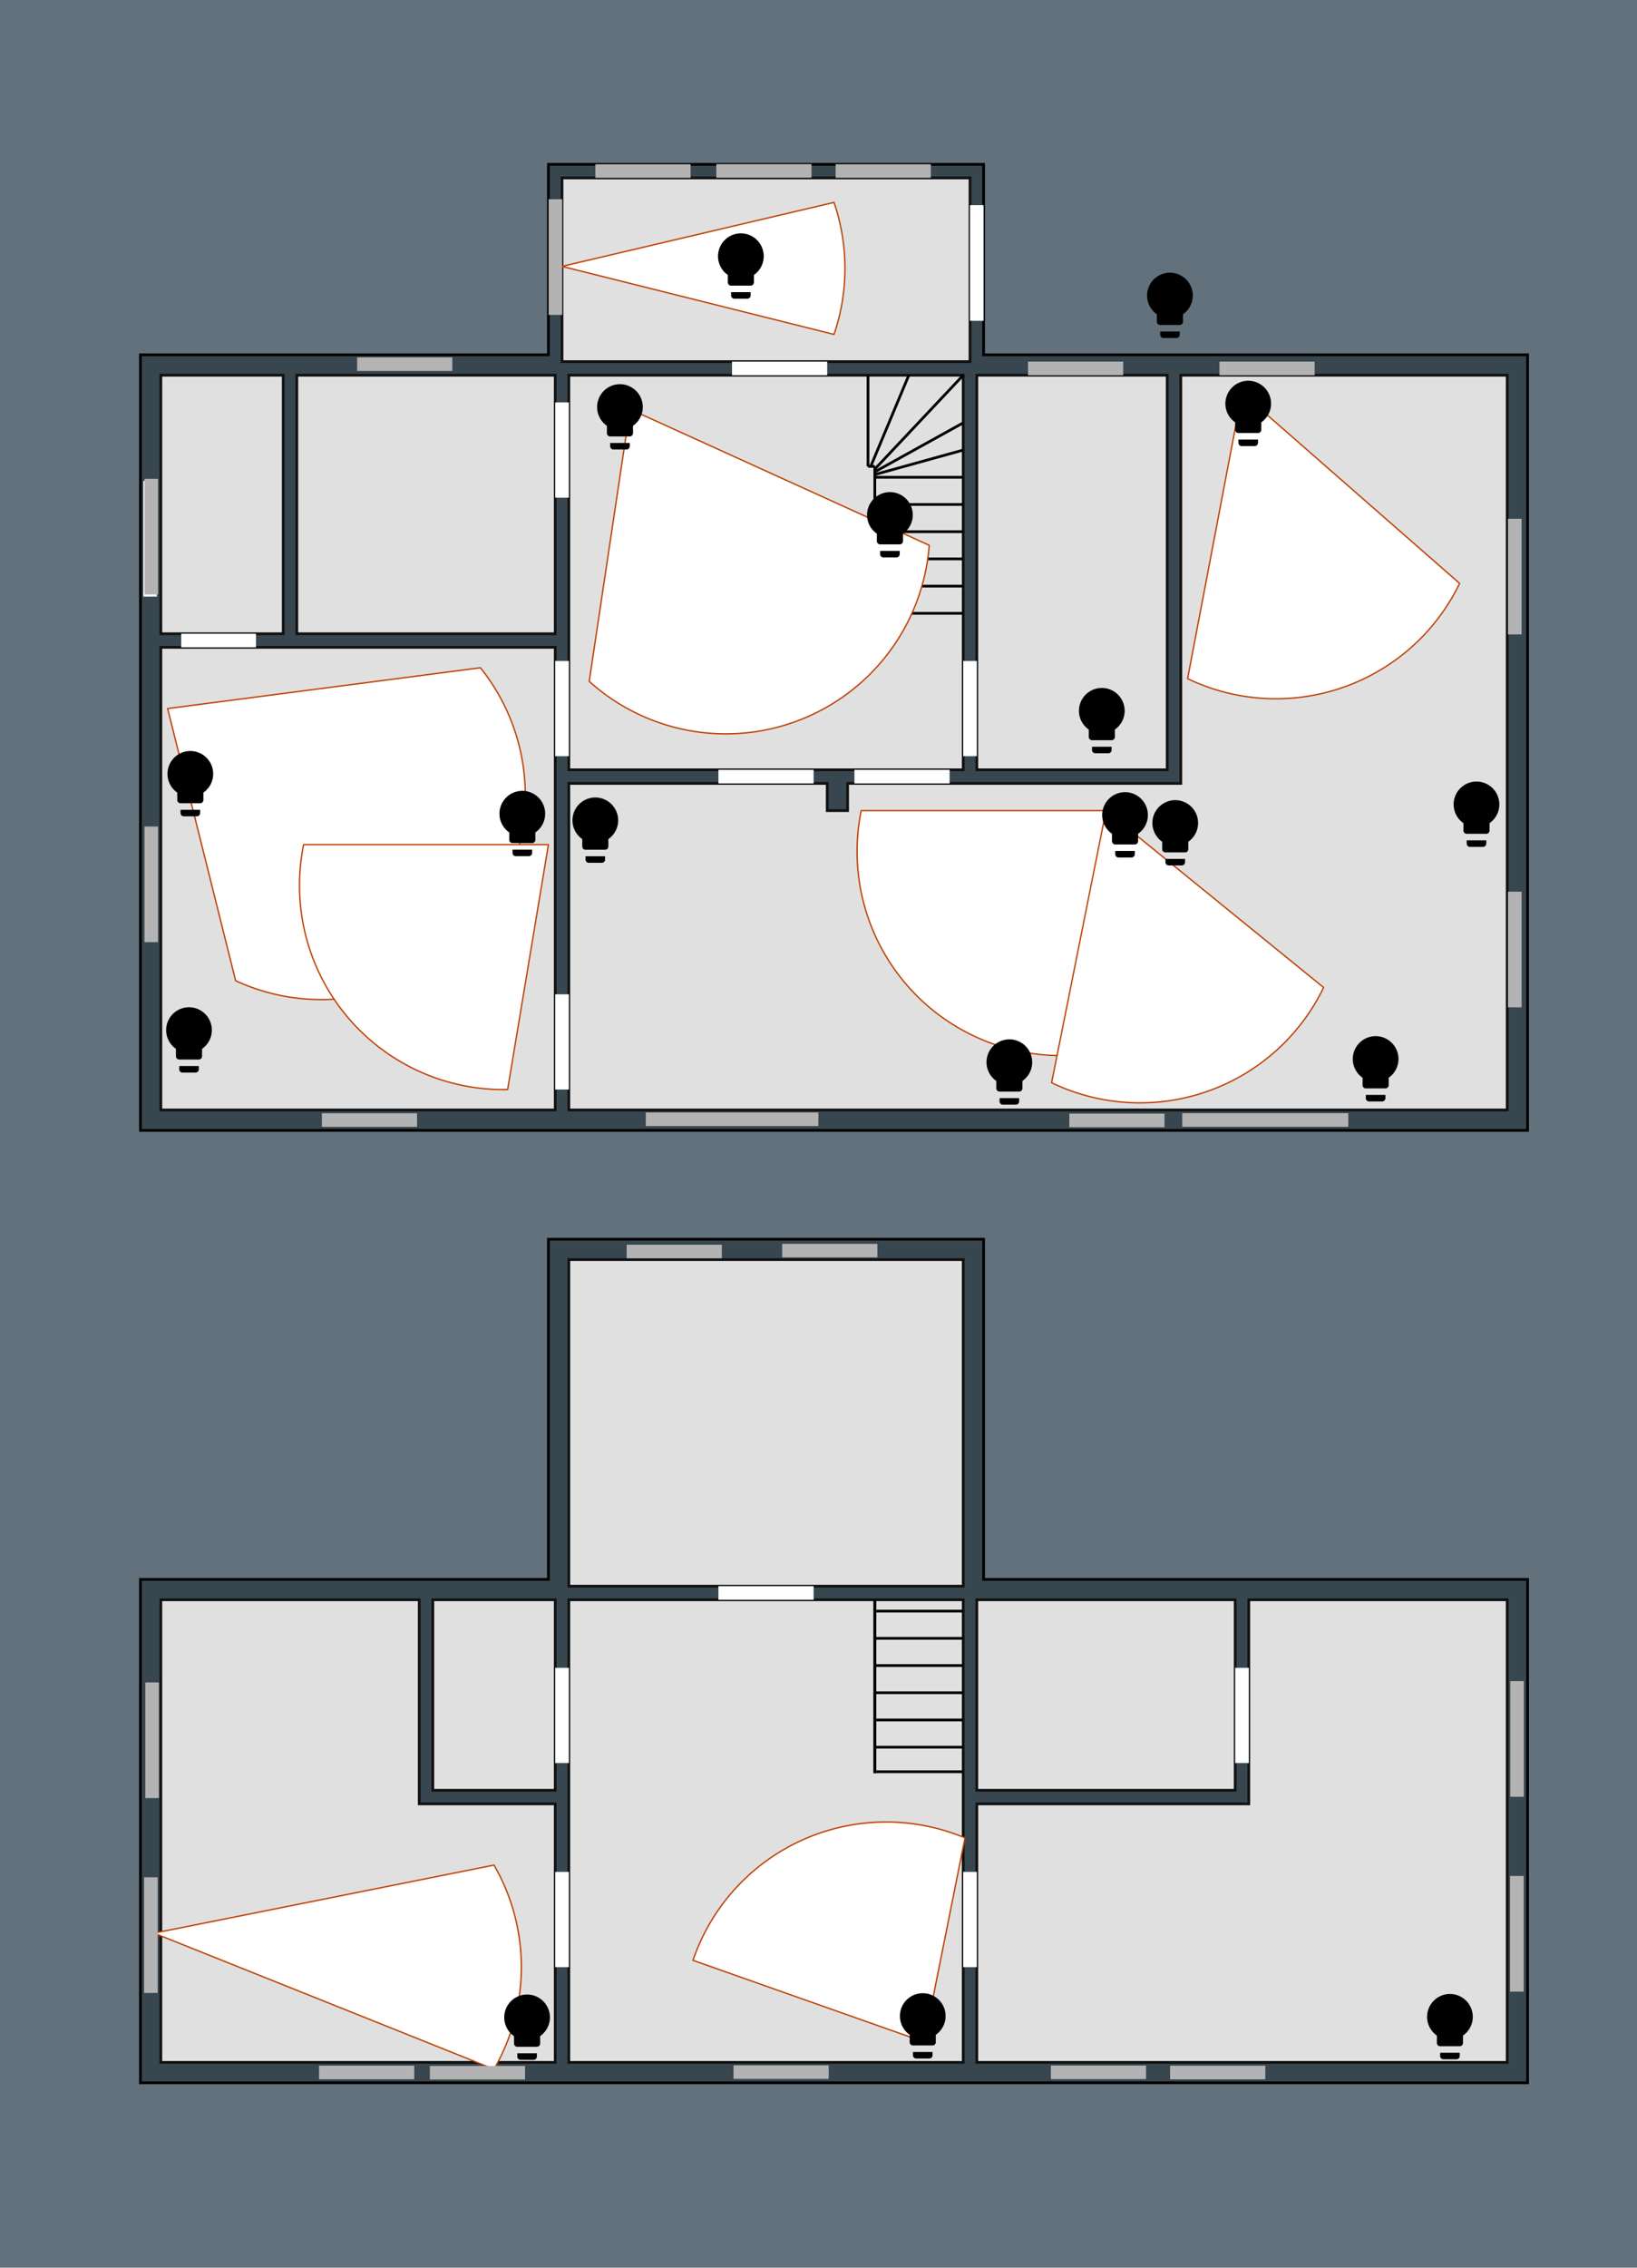 <?xml version="1.0" encoding="UTF-8" standalone="no"?>
<svg
   xmlns:dc="http://purl.org/dc/elements/1.1/"
   xmlns:cc="http://creativecommons.org/ns#"
   xmlns:rdf="http://www.w3.org/1999/02/22-rdf-syntax-ns#"
   xmlns:svg="http://www.w3.org/2000/svg"
   xmlns="http://www.w3.org/2000/svg"
   xmlns:sodipodi="http://sodipodi.sourceforge.net/DTD/sodipodi-0.dtd"
   xmlns:inkscape="http://www.inkscape.org/namespaces/inkscape"
   style="background: #62717b"
   width="650"
   height="900"
   id="svg3430"
   version="1.1"
   inkscape:version="0.91 r13725"
   sodipodi:docname="test.svg">
  <defs
     id="defs3482" />
  <sodipodi:namedview
     pagecolor="#ffffff"
     bordercolor="#666666"
     borderopacity="1"
     objecttolerance="10"
     gridtolerance="10"
     guidetolerance="10"
     inkscape:pageopacity="0"
     inkscape:pageshadow="2"
     inkscape:window-width="3200"
     inkscape:window-height="1693"
     id="namedview3480"
     showgrid="false"
     inkscape:zoom="1.4492684"
     inkscape:cx="273.50281"
     inkscape:cy="440.82249"
     inkscape:window-x="0"
     inkscape:window-y="54"
     inkscape:window-maximized="1"
     inkscape:current-layer="svg3430" />
  <polygon
     points="0,0 650,0 650,900 0,900"
     id="frame"
     style="fill:#62717b;fill-opacity:1;" />
  <polygon
     points="390,140 390,0 710,0 710,140 1110,140 1110,710 90,710 90,140 "
     id="unten aussen"
     style="fill:#37464f;fill-opacity:1;stroke:#000000;stroke-width:2;stroke-opacity:1"
     transform="matrix(0.54,0,0,0.54,7.16,65.218)" />
  <polygon
     points="400,145 400,10 700,10 700,145 "
     id="entrance"
     style="fill:#e0e0e0;stroke:#111111;stroke-width:2"
     transform="matrix(0.54,0,0,0.54,7.16,65.218)" />
  <polygon
     points="405,445 405,155 695,155 695,445 "
     id="flurunten"
     style="fill:#e0e0e0;stroke:#111111;stroke-width:2"
     transform="matrix(0.54,0,0,0.54,7.16,65.218)" />
  <polygon
     points="105,695 105,355 395,355 395,695 "
     id="kitchen"
     style="fill:#e0e0e0;stroke:#111111;stroke-width:2"
     transform="matrix(0.54,0,0,0.54,7.16,65.218)" />
  <polygon
     points="610,475 610,455 855,455 855,155 1095,155 1095,695 405,695 405,455 595,455 595,475 "
     id="wz"
     style="fill:#e0e0e0;stroke:#111111;stroke-width:2"
     transform="matrix(0.54,0,0,0.54,7.16,65.218)" />
  <polygon
     points="705,445 705,155 845,155 845,445 "
     id="bastelzimmer"
     style="fill:#e0e0e0;stroke:#111111;stroke-width:2"
     transform="matrix(0.54,0,0,0.54,7.16,65.218)" />
  <polygon
     points="205,155 395,155 395,345 205,345 "
     id="bad_unten"
     style="fill:#e0e0e0;stroke:#111111;stroke-width:2"
     transform="matrix(0.54,0,0,0.54,7.16,65.218)" />
  <polygon
     points="105,345 105,155 195,155 195,345 "
     id="abstellkammer"
     style="fill:#e0e0e0;stroke:#111111;stroke-width:2"
     transform="matrix(0.54,0,0,0.54,7.16,65.218)" />
  <polygon
     points="175,355 175,345 120,345 120,355 "
     id="tuer1"
     style="fill:#ffffff;stroke:#111111;stroke-width:0"
     transform="matrix(0.54,0,0,0.54,7.16,65.218)" />
  <polygon
     points="700,115 710,115 710,30 700,30 "
     id="tuer2"
     style="fill:#ffffff;stroke:#111111;stroke-width:0"
     transform="matrix(0.54,0,0,0.54,7.16,65.218)" />
  <polygon
     points="525,155 595,155 595,145 525,145 "
     id="polygon4729"
     style="fill:#ffffff;stroke:#111111;stroke-width:0"
     transform="matrix(0.54,0,0,0.54,7.16,65.218)" />
  <polygon
     points="395,245 405,245 405,175 395,175 "
     id="tuer3"
     style="fill:#ffffff;stroke:#111111;stroke-width:0"
     transform="matrix(0.54,0,0,0.54,7.16,65.218)" />
  <polygon
     points="395,435 405,435 405,365 395,365 "
     id="tuer4"
     style="fill:#ffffff;stroke:#111111;stroke-width:0"
     transform="matrix(0.54,0,0,0.54,7.16,65.218)" />
  <polygon
     points="395,680 405,680 405,610 395,610 "
     id="tuer5"
     style="fill:#ffffff;stroke:#111111;stroke-width:0"
     transform="matrix(0.54,0,0,0.54,7.16,65.218)" />
  <polygon
     points="695,435 705,435 705,365 695,365 "
     id="tuer6"
     style="fill:#ffffff;stroke:#111111;stroke-width:0"
     transform="matrix(0.54,0,0,0.54,7.16,65.218)" />
  <polygon
     points="685,445 685,455 615,455 615,445 "
     id="tuer7"
     style="fill:#ffffff;stroke:#111111;stroke-width:0"
     transform="matrix(0.54,0,0,0.54,7.16,65.218)" />
  <polygon
     points="585,445 585,455 515,455 515,445 "
     id="polygon4736"
     style="fill:#ffffff;stroke:#111111;stroke-width:0"
     transform="matrix(0.54,0,0,0.54,7.16,65.218)" />
  <line
     x1="344.66"
     y1="185.098"
     x2="344.66"
     y2="148.918"
     style="stroke:#000000;stroke-width:1.08"
     id="line4738" />
  <line
     x1="345.74"
     y1="185.098"
     x2="360.86"
     y2="148.918"
     style="stroke:#000000;stroke-width:1.08"
     id="line4740" />
  <line
     x1="347.36"
     y1="186.178"
     x2="382.46"
     y2="148.918"
     style="stroke:#000000;stroke-width:1.08"
     id="line4742" />
  <line
     x1="347.36"
     y1="187.258"
     x2="382.46"
     y2="167.818"
     style="stroke:#000000;stroke-width:1.08"
     id="line4744" />
  <line
     x1="347.36"
     y1="188.338"
     x2="382.46"
     y2="178.618"
     style="stroke:#000000;stroke-width:1.08"
     id="line4746" />
  <line
     x1="347.36"
     y1="189.418"
     x2="382.46"
     y2="189.418"
     style="stroke:#000000;stroke-width:1.08"
     id="line4748" />
  <line
     x1="347.36"
     y1="200.218"
     x2="382.46"
     y2="200.218"
     style="stroke:#000000;stroke-width:1.08"
     id="line4750" />
  <line
     x1="347.36"
     y1="211.018"
     x2="382.46"
     y2="211.018"
     style="stroke:#000000;stroke-width:1.08"
     id="line4752" />
  <line
     x1="347.36"
     y1="221.818"
     x2="382.46"
     y2="221.818"
     style="stroke:#000000;stroke-width:1.08"
     id="line4754" />
  <line
     x1="347.36"
     y1="232.618"
     x2="382.46"
     y2="232.618"
     style="stroke:#000000;stroke-width:1.08"
     id="line4756" />
  <line
     x1="347.36"
     y1="243.418"
     x2="382.46"
     y2="243.418"
     style="stroke:#000000;stroke-width:1.08"
     id="line4758" />
  <line
     x1="347.36"
     y1="185.098"
     x2="347.36"
     y2="243.418"
     style="stroke:#000000;stroke-width:1.08"
     id="line4760" />
  <line
     x1="344.66"
     y1="185.098"
     x2="347.36"
     y2="185.098"
     style="stroke:#000000;stroke-width:1.08"
     id="line4762" />
  <path
     d="m 223.16,105.718 108,27 a 81,81 0 0 0 0,-52.38 z"
     id="binary_sensor.dev6_motion"
     style="fill:#ffffff;stroke:#be4102;stroke-width:0.54;stroke-linejoin:round"
     inkscape:connector-curvature="0"
     inkscape:label="#path3442" />
  <path
     d="m 294.175,92.619 a 9.072,9.072 0 0 0 -9.072,9.072 c 0,3.084 1.542,5.793 3.888,7.439 l 0,2.929 a 1.296,1.296 0 0 0 1.296,1.296 l 7.776,0 a 1.296,1.296 0 0 0 1.296,-1.296 l 0,-2.929 c 2.346,-1.646 3.888,-4.355 3.888,-7.439 a 9.072,9.072 0 0 0 -9.072,-9.072 m -3.888,24.624 a 1.296,1.296 0 0 0 1.296,1.296 l 5.184,0 a 1.296,1.296 0 0 0 1.296,-1.296 l 0,-1.296 -7.776,0 0,1.296 z"
     id="light.dev12"
     inkscape:connector-curvature="0"
     style="fill:#000000;stroke:#111111;stroke-width:0"
     inkscape:label="#path3432" />
  <path
     d="m 250.16,162.418 -16.2,108 a 81,81 0 0 0 135,-54 z"
     id="binary_sensor.dev15_motion"
     style="fill:#ffffff;stroke:#be4102;stroke-width:0.54;stroke-linejoin:round"
     inkscape:connector-curvature="0"
     inkscape:label="#path3444" />
  <path
     d="m 66.56,281.218 27,108 a 81,81 0 0 0 97.2,-124.2 z"
     id="binary_sensor.dev14_motion"
     style="fill:#ffffff;stroke:#be4102;stroke-width:0.54;stroke-linejoin:round"
     inkscape:connector-curvature="0"
     inkscape:label="#kitchen aussen" />
  <path
     d="m 217.76,335.218 -97.2,0 a 81,81 0 0 0 81,97.2 z"
     id="binary_sensor.dev4_motion"
     style="fill:#ffffff;stroke:#be4102;stroke-width:0.54;stroke-linejoin:round"
     inkscape:connector-curvature="0"
     inkscape:label="#kitchen innen" />
  <path
     d="m 439.16,321.718 -97.2,0 a 81,81 0 0 0 81,97.2 z"
     id="firefly"
     style="fill:#ffffff;stroke:#be4102;stroke-width:0.54;stroke-linejoin:round"
     inkscape:connector-curvature="0" />
  <path
     d="m 439.16,321.718 -21.6,108 a 81,81 0 0 0 108,-37.8 z"
     id="tv cam"
     style="fill:#ffffff;stroke:#be4102;stroke-width:0.54;stroke-linejoin:round"
     inkscape:connector-curvature="0" />
  <path
     d="m 493.16,155.938 -21.6,113.4 a 81,81 0 0 0 108,-37.8 z"
     id="path3450"
     style="fill:#ffffff;stroke:#be4102;stroke-width:0.54;stroke-linejoin:round"
     inkscape:connector-curvature="0" />
  <!-- <path d="M 400,75 l 200,50 a150,150 0 0,0 -37,-97 z" 
		style="fill:#ffffff; stroke: #be4102; stroke-width: 1" stroke-linejoin="round" /> -->
  <polygon
     points="390,1040 390,790 710,790 710,1040 1110,1040 1110,1410 90,1410 90,1040 "
     id="oben aussen"
     style="fill:#37464f;fill-opacity:1;stroke:#000000;stroke-width:2;stroke-opacity:1"
     transform="matrix(0.54,0,0,0.54,7.16,65.218)" />
  <polygon
     points="405,1045 405,805 695,805 695,1045 "
     id="bad2"
     style="fill:#e0e0e0;stroke:#111111;stroke-width:2"
     transform="matrix(0.54,0,0,0.54,7.16,65.218)" />
  <polygon
     points="405,1395 405,1055 695,1055 695,1395 "
     id="fluroben"
     style="fill:#e0e0e0;stroke:#111111;stroke-width:2"
     transform="matrix(0.54,0,0,0.54,7.16,65.218)" />
  <polygon
     points="105,1395 105,1055 295,1055 295,1205 395,1205 395,1395 "
     id="carlo"
     style="fill:#e0e0e0;stroke:#111111;stroke-width:2"
     transform="matrix(0.54,0,0,0.54,7.16,65.218)" />
  <polygon
     points="705,1395 705,1205 905,1205 905,1055 1095,1055 1095,1395 "
     id="sclaf"
     style="fill:#e0e0e0;stroke:#111111;stroke-width:2"
     transform="matrix(0.54,0,0,0.54,7.16,65.218)" />
  <polygon
     points="705,1195 705,1055 895,1055 895,1195 "
     id="gadrobe"
     style="fill:#e0e0e0;stroke:#111111;stroke-width:2"
     transform="matrix(0.54,0,0,0.54,7.16,65.218)" />
  <polygon
     points="305,1055 395,1055 395,1195 305,1195 "
     id="heizung"
     style="fill:#e0e0e0;stroke:#111111;stroke-width:2"
     transform="matrix(0.54,0,0,0.54,7.16,65.218)" />
  <polygon
     points="585,1045 585,1055 515,1055 515,1045 "
     id="tuer_O1"
     style="fill:#ffffff;stroke:#111111;stroke-width:0"
     transform="matrix(0.54,0,0,0.54,7.16,65.218)" />
  <polygon
     points="395,1175 405,1175 405,1105 395,1105 "
     id="tuer_O2"
     style="fill:#ffffff;stroke:#111111;stroke-width:0"
     transform="matrix(0.54,0,0,0.54,7.16,65.218)" />
  <polygon
     points="695,1325 705,1325 705,1255 695,1255 "
     id="tuer_O3"
     style="fill:#ffffff;stroke:#111111;stroke-width:0"
     transform="matrix(0.54,0,0,0.54,7.16,65.218)" />
  <polygon
     points="395,1325 405,1325 405,1255 395,1255 "
     id="tuer_O4"
     style="fill:#ffffff;stroke:#111111;stroke-width:0"
     transform="matrix(0.54,0,0,0.54,7.16,65.218)" />
  <polygon
     points="895,1175 905,1175 905,1105 895,1105 "
     id="tuer_O5"
     style="fill:#ffffff;stroke:#111111;stroke-width:0"
     transform="matrix(0.54,0,0,0.54,7.16,65.218)" />
  <line
     x1="347.36"
     y1="639.418"
     x2="382.46"
     y2="639.418"
     style="stroke:#000000;stroke-width:1.08"
     id="line4794" />
  <line
     x1="347.36"
     y1="650.218"
     x2="382.46"
     y2="650.218"
     style="stroke:#000000;stroke-width:1.08"
     id="line4796" />
  <line
     x1="347.36"
     y1="661.018"
     x2="382.46"
     y2="661.018"
     style="stroke:#000000;stroke-width:1.08"
     id="line4798" />
  <line
     x1="347.36"
     y1="671.818"
     x2="382.46"
     y2="671.818"
     style="stroke:#000000;stroke-width:1.08"
     id="line4800" />
  <line
     x1="347.36"
     y1="682.618"
     x2="382.46"
     y2="682.618"
     style="stroke:#000000;stroke-width:1.08"
     id="line4802" />
  <line
     x1="347.36"
     y1="693.418"
     x2="382.46"
     y2="693.418"
     style="stroke:#000000;stroke-width:1.08"
     id="line4804" />
  <line
     x1="347.36"
     y1="635.098"
     x2="347.36"
     y2="703.725"
     style="stroke:#000000;stroke-width:1.172"
     id="line4806" />
  <path
     d="m 61.16,767.218 135,54 a 81,81 0 0 0 0,-81 z"
     id="binary_sensor.dev8_motion"
     style="fill:#ffffff;stroke:#be4102;stroke-width:0.54;stroke-linejoin:round"
     inkscape:connector-curvature="0"
     inkscape:label="#path3473" />
  <path
     d="m 366.96,810.418 16.2,-81 a 81,81 0 0 0 -108,48.6 z"
     id="binary_sensor.dev10_motion"
     style="fill:#ffffff;stroke:#be4102;stroke-width:0.54;stroke-linejoin:round"
     inkscape:connector-curvature="0"
     inkscape:label="#flur oben" />
  <path
     d="m 246.165,152.479 a 9.072,9.072 0 0 0 -9.072,9.072 c 0,3.084 1.542,5.793 3.888,7.439 l 0,2.929 a 1.296,1.296 0 0 0 1.296,1.296 l 7.776,0 a 1.296,1.296 0 0 0 1.296,-1.296 l 0,-2.929 c 2.346,-1.646 3.888,-4.355 3.888,-7.439 a 9.072,9.072 0 0 0 -9.072,-9.072 m -3.888,24.624 a 1.296,1.296 0 0 0 1.296,1.296 l 5.184,0 a 1.296,1.296 0 0 0 1.296,-1.296 l 0,-1.296 -7.776,0 0,1.296 z"
     id="light.dev15"
     inkscape:connector-curvature="0"
     style="fill:#000000;stroke:#111111;stroke-width:0"
     inkscape:label="#path3432-3" />
  <path
     d="m 495.632,151.116 a 9.072,9.072 0 0 0 -9.072,9.072 c 0,3.084 1.542,5.793 3.888,7.439 l 0,2.929 a 1.296,1.296 0 0 0 1.296,1.296 l 7.776,0 a 1.296,1.296 0 0 0 1.296,-1.296 l 0,-2.929 c 2.346,-1.646 3.888,-4.355 3.888,-7.439 a 9.072,9.072 0 0 0 -9.072,-9.072 m -3.888,24.624 a 1.296,1.296 0 0 0 1.296,1.296 l 5.184,0 a 1.296,1.296 0 0 0 1.296,-1.296 l 0,-1.296 -7.776,0 0,1.296 z"
     id="path3432-3-6"
     inkscape:connector-curvature="0"
     style="fill:#000000;stroke:#111111;stroke-width:0" />
  <path
     d="m 586.265,310.183 a 9.072,9.072 0 0 0 -9.072,9.072 c 0,3.084 1.542,5.793 3.888,7.439 l 0,2.929 a 1.296,1.296 0 0 0 1.296,1.296 l 7.776,0 a 1.296,1.296 0 0 0 1.296,-1.296 l 0,-2.929 c 2.346,-1.646 3.888,-4.355 3.888,-7.439 a 9.072,9.072 0 0 0 -9.072,-9.072 m -3.888,24.624 a 1.296,1.296 0 0 0 1.296,1.296 l 5.184,0 a 1.296,1.296 0 0 0 1.296,-1.296 l 0,-1.296 -7.776,0 0,1.296 z"
     id="light.dev1"
     inkscape:connector-curvature="0"
     style="fill:#000000;stroke:#111111;stroke-width:0"
     inkscape:label="#path3432-3-7" />
  <path
     d="m 353.358,195.31 a 9.072,9.072 0 0 0 -9.072,9.072 c 0,3.084 1.542,5.793 3.888,7.439 l 0,2.929 a 1.296,1.296 0 0 0 1.296,1.296 l 7.776,0 a 1.296,1.296 0 0 0 1.296,-1.296 l 0,-2.929 c 2.346,-1.646 3.888,-4.355 3.888,-7.439 a 9.072,9.072 0 0 0 -9.072,-9.072 m -3.888,24.624 a 1.296,1.296 0 0 0 1.296,1.296 l 5.184,0 a 1.296,1.296 0 0 0 1.296,-1.296 l 0,-1.296 -7.776,0 0,1.296 z"
     id="light.dev56"
     inkscape:connector-curvature="0"
     style="fill:#000000;stroke:#111111;stroke-width:0"
     inkscape:label="#path3432-3-5" />
  <path
     d="m 75.573,298.063 a 9.072,9.072 0 0 0 -9.072,9.072 c 0,3.084 1.542,5.793 3.888,7.439 l 0,2.929 a 1.296,1.296 0 0 0 1.296,1.296 l 7.776,0 a 1.296,1.296 0 0 0 1.296,-1.296 l 0,-2.929 c 2.346,-1.646 3.888,-4.355 3.888,-7.439 a 9.072,9.072 0 0 0 -9.072,-9.072 m -3.888,24.624 a 1.296,1.296 0 0 0 1.296,1.296 l 5.184,0 a 1.296,1.296 0 0 0 1.296,-1.296 l 0,-1.296 -7.776,0 0,1.296 z"
     id="light.dev14"
     inkscape:connector-curvature="0"
     style="fill:#000000;stroke:#111111;stroke-width:0"
     inkscape:label="#path3432-3-3" />
  <path
     d="m 75.046,399.762 a 9.072,9.072 0 0 0 -9.072,9.072 c 0,3.084 1.542,5.793 3.888,7.439 l 0,2.929 a 1.296,1.296 0 0 0 1.296,1.296 l 7.776,0 a 1.296,1.296 0 0 0 1.296,-1.296 l 0,-2.929 c 2.346,-1.646 3.888,-4.355 3.888,-7.439 a 9.072,9.072 0 0 0 -9.072,-9.072 m -3.888,24.624 a 1.296,1.296 0 0 0 1.296,1.296 l 5.184,0 a 1.296,1.296 0 0 0 1.296,-1.296 l 0,-1.296 -7.776,0 0,1.296 z"
     id="light.dev2"
     inkscape:connector-curvature="0"
     style="fill:#000000;stroke:#111111;stroke-width:0"
     inkscape:label="#path3432-3-56" />
  <path
     d="m 207.396,313.872 a 9.072,9.072 0 0 0 -9.072,9.072 c 0,3.084 1.542,5.793 3.888,7.439 l 0,2.929 a 1.296,1.296 0 0 0 1.296,1.296 l 7.776,0 a 1.296,1.296 0 0 0 1.296,-1.296 l 0,-2.929 c 2.346,-1.646 3.888,-4.355 3.888,-7.439 a 9.072,9.072 0 0 0 -9.072,-9.072 m -3.888,24.624 a 1.296,1.296 0 0 0 1.296,1.296 l 5.184,0 a 1.296,1.296 0 0 0 1.296,-1.296 l 0,-1.296 -7.776,0 0,1.296 z"
     id="light.dev4"
     inkscape:connector-curvature="0"
     style="fill:#000000;stroke:#111111;stroke-width:0"
     inkscape:label="#path3432-3-2" />
  <path
     d="m 236.378,316.506 a 9.072,9.072 0 0 0 -9.072,9.072 c 0,3.084 1.542,5.793 3.888,7.439 l 0,2.929 a 1.296,1.296 0 0 0 1.296,1.296 l 7.776,0 a 1.296,1.296 0 0 0 1.296,-1.296 l 0,-2.929 c 2.346,-1.646 3.888,-4.355 3.888,-7.439 a 9.072,9.072 0 0 0 -9.072,-9.072 m -3.888,24.624 a 1.296,1.296 0 0 0 1.296,1.296 l 5.184,0 a 1.296,1.296 0 0 0 1.296,-1.296 l 0,-1.296 -7.776,0 0,1.296 z"
     id="light.dev7"
     inkscape:connector-curvature="0"
     style="fill:#000000;stroke:#111111;stroke-width:0"
     inkscape:label="#path3432-3-9" />
  <path
     d="m 400.783,412.498 a 9.072,9.072 0 0 0 -9.072,9.072 c 0,3.084 1.542,5.793 3.888,7.439 l 0,2.929 a 1.296,1.296 0 0 0 1.296,1.296 l 7.776,0 a 1.296,1.296 0 0 0 1.296,-1.296 l 0,-2.929 c 2.346,-1.646 3.888,-4.355 3.888,-7.439 a 9.072,9.072 0 0 0 -9.072,-9.072 m -3.888,24.624 a 1.296,1.296 0 0 0 1.296,1.296 l 5.184,0 a 1.296,1.296 0 0 0 1.296,-1.296 l 0,-1.296 -7.776,0 0,1.296 z"
     id="light.dev11"
     inkscape:connector-curvature="0"
     style="fill:#000000;stroke:#111111;stroke-width:0"
     inkscape:label="#path3432-3-1" />
  <path
     d="m 546.218,411.225 a 9.072,9.072 0 0 0 -9.072,9.072 c 0,3.084 1.542,5.793 3.888,7.439 l 0,2.929 a 1.296,1.296 0 0 0 1.296,1.296 l 7.776,0 a 1.296,1.296 0 0 0 1.296,-1.296 l 0,-2.929 c 2.346,-1.646 3.888,-4.355 3.888,-7.439 a 9.072,9.072 0 0 0 -9.072,-9.072 m -3.888,24.624 a 1.296,1.296 0 0 0 1.296,1.296 l 5.184,0 a 1.296,1.296 0 0 0 1.296,-1.296 l 0,-1.296 -7.776,0 0,1.296 z"
     id="light.dev21"
     inkscape:connector-curvature="0"
     style="fill:#000000;stroke:#111111;stroke-width:0"
     inkscape:label="#path3432-3-27" />
  <path
     d="m 446.715,314.398 a 9.072,9.072 0 0 0 -9.072,9.072 c 0,3.084 1.542,5.793 3.888,7.439 l 0,2.929 a 1.296,1.296 0 0 0 1.296,1.296 l 7.776,0 a 1.296,1.296 0 0 0 1.296,-1.296 l 0,-2.929 c 2.346,-1.646 3.888,-4.355 3.888,-7.439 a 9.072,9.072 0 0 0 -9.072,-9.072 m -3.888,24.624 a 1.296,1.296 0 0 0 1.296,1.296 l 5.184,0 a 1.296,1.296 0 0 0 1.296,-1.296 l 0,-1.296 -7.776,0 0,1.296 z"
     id="path3432-3-0"
     inkscape:connector-curvature="0"
     style="fill:#000000;stroke:#111111;stroke-width:0" />
  <path
     d="m 466.65,317.56 a 9.072,9.072 0 0 0 -9.072,9.072 c 0,3.084 1.542,5.793 3.888,7.439 l 0,2.929 a 1.296,1.296 0 0 0 1.296,1.296 l 7.776,0 a 1.296,1.296 0 0 0 1.296,-1.296 l 0,-2.929 c 2.346,-1.646 3.888,-4.355 3.888,-7.439 a 9.072,9.072 0 0 0 -9.072,-9.072 m -3.888,24.624 a 1.296,1.296 0 0 0 1.296,1.296 l 5.184,0 a 1.296,1.296 0 0 0 1.296,-1.296 l 0,-1.296 -7.776,0 0,1.296 z"
     id="path3432-3-93"
     inkscape:connector-curvature="0"
     style="fill:#000000;stroke:#111111;stroke-width:0" />
  <path
     d="m 464.542,108.235 a 9.072,9.072 0 0 0 -9.072,9.072 c 0,3.084 1.542,5.793 3.888,7.439 l 0,2.929 a 1.296,1.296 0 0 0 1.296,1.296 l 7.776,0 a 1.296,1.296 0 0 0 1.296,-1.296 l 0,-2.929 c 2.346,-1.646 3.888,-4.355 3.888,-7.439 a 9.072,9.072 0 0 0 -9.072,-9.072 m -3.888,24.624 a 1.296,1.296 0 0 0 1.296,1.296 l 5.184,0 a 1.296,1.296 0 0 0 1.296,-1.296 l 0,-1.296 -7.776,0 0,1.296 z"
     id="light.dev5"
     inkscape:connector-curvature="0"
     style="fill:#000000;stroke:#111111;stroke-width:0"
     inkscape:label="#path3432-3-60" />
  <path
     d="m 209.285,791.586 a 9.072,9.072 0 0 0 -9.072,9.072 c 0,3.084 1.542,5.793 3.888,7.439 l 0,2.929 a 1.296,1.296 0 0 0 1.296,1.296 l 7.776,0 a 1.296,1.296 0 0 0 1.296,-1.296 l 0,-2.929 c 2.346,-1.646 3.888,-4.355 3.888,-7.439 a 9.072,9.072 0 0 0 -9.072,-9.072 m -3.888,24.624 a 1.296,1.296 0 0 0 1.296,1.296 l 5.184,0 a 1.296,1.296 0 0 0 1.296,-1.296 l 0,-1.296 -7.776,0 0,1.296 z"
     id="light.dev55"
     inkscape:connector-curvature="0"
     style="fill:#000000;stroke:#111111;stroke-width:0"
     inkscape:label="#path3432-3-62" />
  <path
     d="m 366.396,791.059 a 9.072,9.072 0 0 0 -9.072,9.072 c 0,3.084 1.542,5.793 3.888,7.439 l 0,2.929 a 1.296,1.296 0 0 0 1.296,1.296 l 7.776,0 a 1.296,1.296 0 0 0 1.296,-1.296 l 0,-2.929 c 2.346,-1.646 3.888,-4.355 3.888,-7.439 a 9.072,9.072 0 0 0 -9.072,-9.072 m -3.888,24.624 a 1.296,1.296 0 0 0 1.296,1.296 l 5.184,0 a 1.296,1.296 0 0 0 1.296,-1.296 l 0,-1.296 -7.776,0 0,1.296 z"
     id="light.dev10"
     inkscape:connector-curvature="0"
     style="fill:#000000;stroke:#111111;stroke-width:0"
     inkscape:transform-center-x="105.38769"
     inkscape:transform-center-y="13.700437"
     inkscape:label="#path3432-3-61" />
  <path
     d="m 575.726,791.366 a 9.072,9.072 0 0 0 -9.072,9.072 c 0,3.084 1.542,5.793 3.888,7.439 l 0,2.929 a 1.296,1.296 0 0 0 1.296,1.296 l 7.776,0 a 1.296,1.296 0 0 0 1.296,-1.296 l 0,-2.929 c 2.346,-1.646 3.888,-4.355 3.888,-7.439 a 9.072,9.072 0 0 0 -9.072,-9.072 m -3.888,24.624 a 1.296,1.296 0 0 0 1.296,1.296 l 5.184,0 a 1.296,1.296 0 0 0 1.296,-1.296 l 0,-1.296 -7.776,0 0,1.296 z"
     id="light.dev20"
     inkscape:connector-curvature="0"
     style="fill:#000000;stroke:#111111;stroke-width:0"
     inkscape:transform-center-x="173.8897"
     inkscape:transform-center-y="18.969804"
     inkscape:label="#path3432-3-8" />
  <path
     d="m 437.494,273.036 a 9.072,9.072 0 0 0 -9.072,9.072 c 0,3.084 1.542,5.793 3.888,7.439 l 0,2.929 a 1.296,1.296 0 0 0 1.296,1.296 l 7.776,0 a 1.296,1.296 0 0 0 1.296,-1.296 l 0,-2.929 c 2.346,-1.646 3.888,-4.355 3.888,-7.439 a 9.072,9.072 0 0 0 -9.072,-9.072 m -3.888,24.624 a 1.296,1.296 0 0 0 1.296,1.296 l 5.184,0 a 1.296,1.296 0 0 0 1.296,-1.296 l 0,-1.296 -7.776,0 0,1.296 z"
     id="light.dev9"
     inkscape:connector-curvature="0"
     style="fill:#000000;stroke:#111111;stroke-width:0"
     inkscape:label="#path3432-3-0-7" />
  <polygon
     points="700,115 710,115 710,30 700,30 "
     id="tuer2-3"
     style="fill:#b3b3b3;stroke:#111111;stroke-width:0"
     transform="matrix(0.54,0,0,0.54,-160.169,62.878)" />
  <polygon
     points="710,30 700,30 700,115 710,115 "
     id="tuer2-3-6"
     style="fill:#ffffff;stroke:#111111;stroke-width:0"
     transform="matrix(0.54,0,0,0.54,-321.097,174.68)" />
  <polygon
     points="710,115 710,30 700,30 700,115 "
     id="tuer2-3-6-5"
     style="fill:#b3b3b3;stroke:#111111;stroke-width:0"
     transform="matrix(0.54,0,0,0.54,-320.639,173.83)" />
  <polygon
     points="700,115 710,115 710,30 700,30 "
     id="tuer2-3-6-3"
     style="fill:#b3b3b3;stroke:#111111;stroke-width:0"
     transform="matrix(0.54,0,0,0.54,-320.639,311.83)" />
  <polygon
     points="700,115 710,115 710,30 700,30 "
     id="tuer2-3-6-5-5"
     style="fill:#b3b3b3;stroke:#111111;stroke-width:0"
     transform="matrix(0.54,0,0,0.54,220.776,189.685)" />
  <polygon
     points="710,115 710,30 700,30 700,115 "
     id="tuer2-3-6-5-5-6"
     style="fill:#b3b3b3;stroke:#111111;stroke-width:0"
     transform="matrix(0.54,0,0,0.54,220.776,337.685)" />
  <polygon
     points="615,455 615,445 685,445 685,455 "
     id="tuer7-2"
     style="fill:#b3b3b3;stroke:#111111;stroke-width:0"
     transform="matrix(0.54,0,0,0.54,76.099,-96.782)" />
  <polygon
     points="685,455 615,455 615,445 685,445 "
     id="tuer7-2-9"
     style="fill:#b3b3b3;stroke:#111111;stroke-width:0"
     transform="matrix(0.54,0,0,0.54,152.099,-96.782)" />
  <polygon
     points="685,455 615,455 615,445 685,445 "
     id="tuer7-2-9-1"
     style="fill:#b3b3b3;stroke:#111111;stroke-width:0"
     transform="matrix(0.979,0,0,0.54,-345.668,201.218)" />
  <polygon
     points="685,445 685,455 615,455 615,445 "
     id="tuer7-7"
     style="fill:#b3b3b3;stroke:#111111;stroke-width:0"
     transform="matrix(0.54,0,0,0.54,92.492,201.667)" />
  <polygon
     points="685,445 685,455 615,455 615,445 "
     id="tuer7-7-0"
     style="fill:#b3b3b3;stroke:#111111;stroke-width:0"
     transform="matrix(0.942,0,0,0.54,-109.904,201.495)" />
  <polygon
     points="685,455 615,455 615,445 685,445 "
     id="tuer7-7-9"
     style="fill:#b3b3b3;stroke:#111111;stroke-width:0"
     transform="matrix(0.54,0,0,0.54,-204.298,201.528)" />
  <polygon
     points="685,455 615,455 615,445 685,445 "
     id="tuer7-7-9-3"
     style="fill:#b3b3b3;stroke:#111111;stroke-width:0"
     transform="matrix(0.54,0,0,0.54,-190.298,-98.472)" />
  <polygon
     points="685,445 685,455 615,455 615,445 "
     id="tuer7-7-9-3-6"
     style="fill:#b3b3b3;stroke:#111111;stroke-width:0"
     transform="matrix(0.54,0,0,0.54,-0.298,-175.13)" />
  <polygon
     points="685,455 615,455 615,445 685,445 "
     id="tuer7-7-9-3-6-0"
     style="fill:#b3b3b3;stroke:#111111;stroke-width:0"
     transform="matrix(0.54,0,0,0.54,-47.671,-175.172)" />
  <polygon
     points="685,445 685,455 615,455 615,445 "
     id="tuer7-7-9-3-6-0-6"
     style="fill:#b3b3b3;stroke:#111111;stroke-width:0"
     transform="matrix(0.54,0,0,0.54,-95.701,-175.124)" />
  <polygon
     points="700,115 710,115 710,30 700,30 "
     id="tuer2-3-6-5-5-61"
     style="fill:#b3b3b3;stroke:#111111;stroke-width:0"
     transform="matrix(0.54,0,0,0.54,221.673,650.997)" />
  <polygon
     points="700,30 700,115 710,115 710,30 "
     id="tuer2-3-6-5-5-61-8"
     style="fill:#b3b3b3;stroke:#111111;stroke-width:0"
     transform="matrix(0.54,0,0,0.54,221.603,728.329)" />
  <polygon
     points="700,30 700,115 710,115 710,30 "
     id="tuer2-3-6-5-5-61-7"
     style="fill:#b3b3b3;stroke:#111111;stroke-width:0"
     transform="matrix(0.54,0,0,0.54,-320.292,651.523)" />
  <polygon
     points="700,30 700,115 710,115 710,30 "
     id="tuer2-3-6-5-5-61-8-9"
     style="fill:#b3b3b3;stroke:#111111;stroke-width:0"
     transform="matrix(0.54,0,0,0.54,-320.789,728.855)" />
  <polygon
     points="615,445 685,445 685,455 615,455 "
     id="tuer7-7-9-2"
     style="fill:#b3b3b3;stroke:#111111;stroke-width:0"
     transform="matrix(0.54,0,0,0.54,-83.279,253.693)" />
  <polygon
     points="685,455 615,455 615,445 685,445 "
     id="tuer7-7-9-2-0"
     style="fill:#b3b3b3;stroke:#111111;stroke-width:0"
     transform="matrix(0.54,0,0,0.54,-21.523,253.348)" />
  <polygon
     points="685,445 685,455 615,455 615,445 "
     id="tuer7-7-9-2-0-2"
     style="fill:#b3b3b3;stroke:#111111;stroke-width:0"
     transform="matrix(0.54,0,0,0.54,85.164,579.46)" />
  <polygon
     points="615,455 615,445 685,445 685,455 "
     id="tuer7-7-9-2-0-2-3"
     style="fill:#b3b3b3;stroke:#111111;stroke-width:0"
     transform="matrix(0.54,0,0,0.54,132.509,579.54)" />
  <polygon
     points="685,445 685,455 615,455 615,445 "
     id="tuer7-7-9-2-0-2-3-7"
     style="fill:#b3b3b3;stroke:#111111;stroke-width:0"
     transform="matrix(0.54,0,0,0.54,-161.418,579.617)" />
  <polygon
     points="685,445 685,455 615,455 615,445 "
     id="tuer7-7-9-2-0-2-3-7-5"
     style="fill:#b3b3b3;stroke:#111111;stroke-width:0"
     transform="matrix(0.54,0,0,0.54,-205.409,579.516)" />
  <polygon
     points="615,445 685,445 685,455 615,455 "
     id="tuer7-7-9-2-0-2-3-7-5-9"
     style="fill:#b3b3b3;stroke:#111111;stroke-width:0"
     transform="matrix(0.54,0,0,0.54,-40.844,579.375)" />
  <line
     x1="347.055"
     y1="703.161"
     x2="382.155"
     y2="703.161"
     style="stroke:#000000;stroke-width:1.08"
     id="line4804-2" />
</svg>
<!-- M start
l line
a kreis -->

